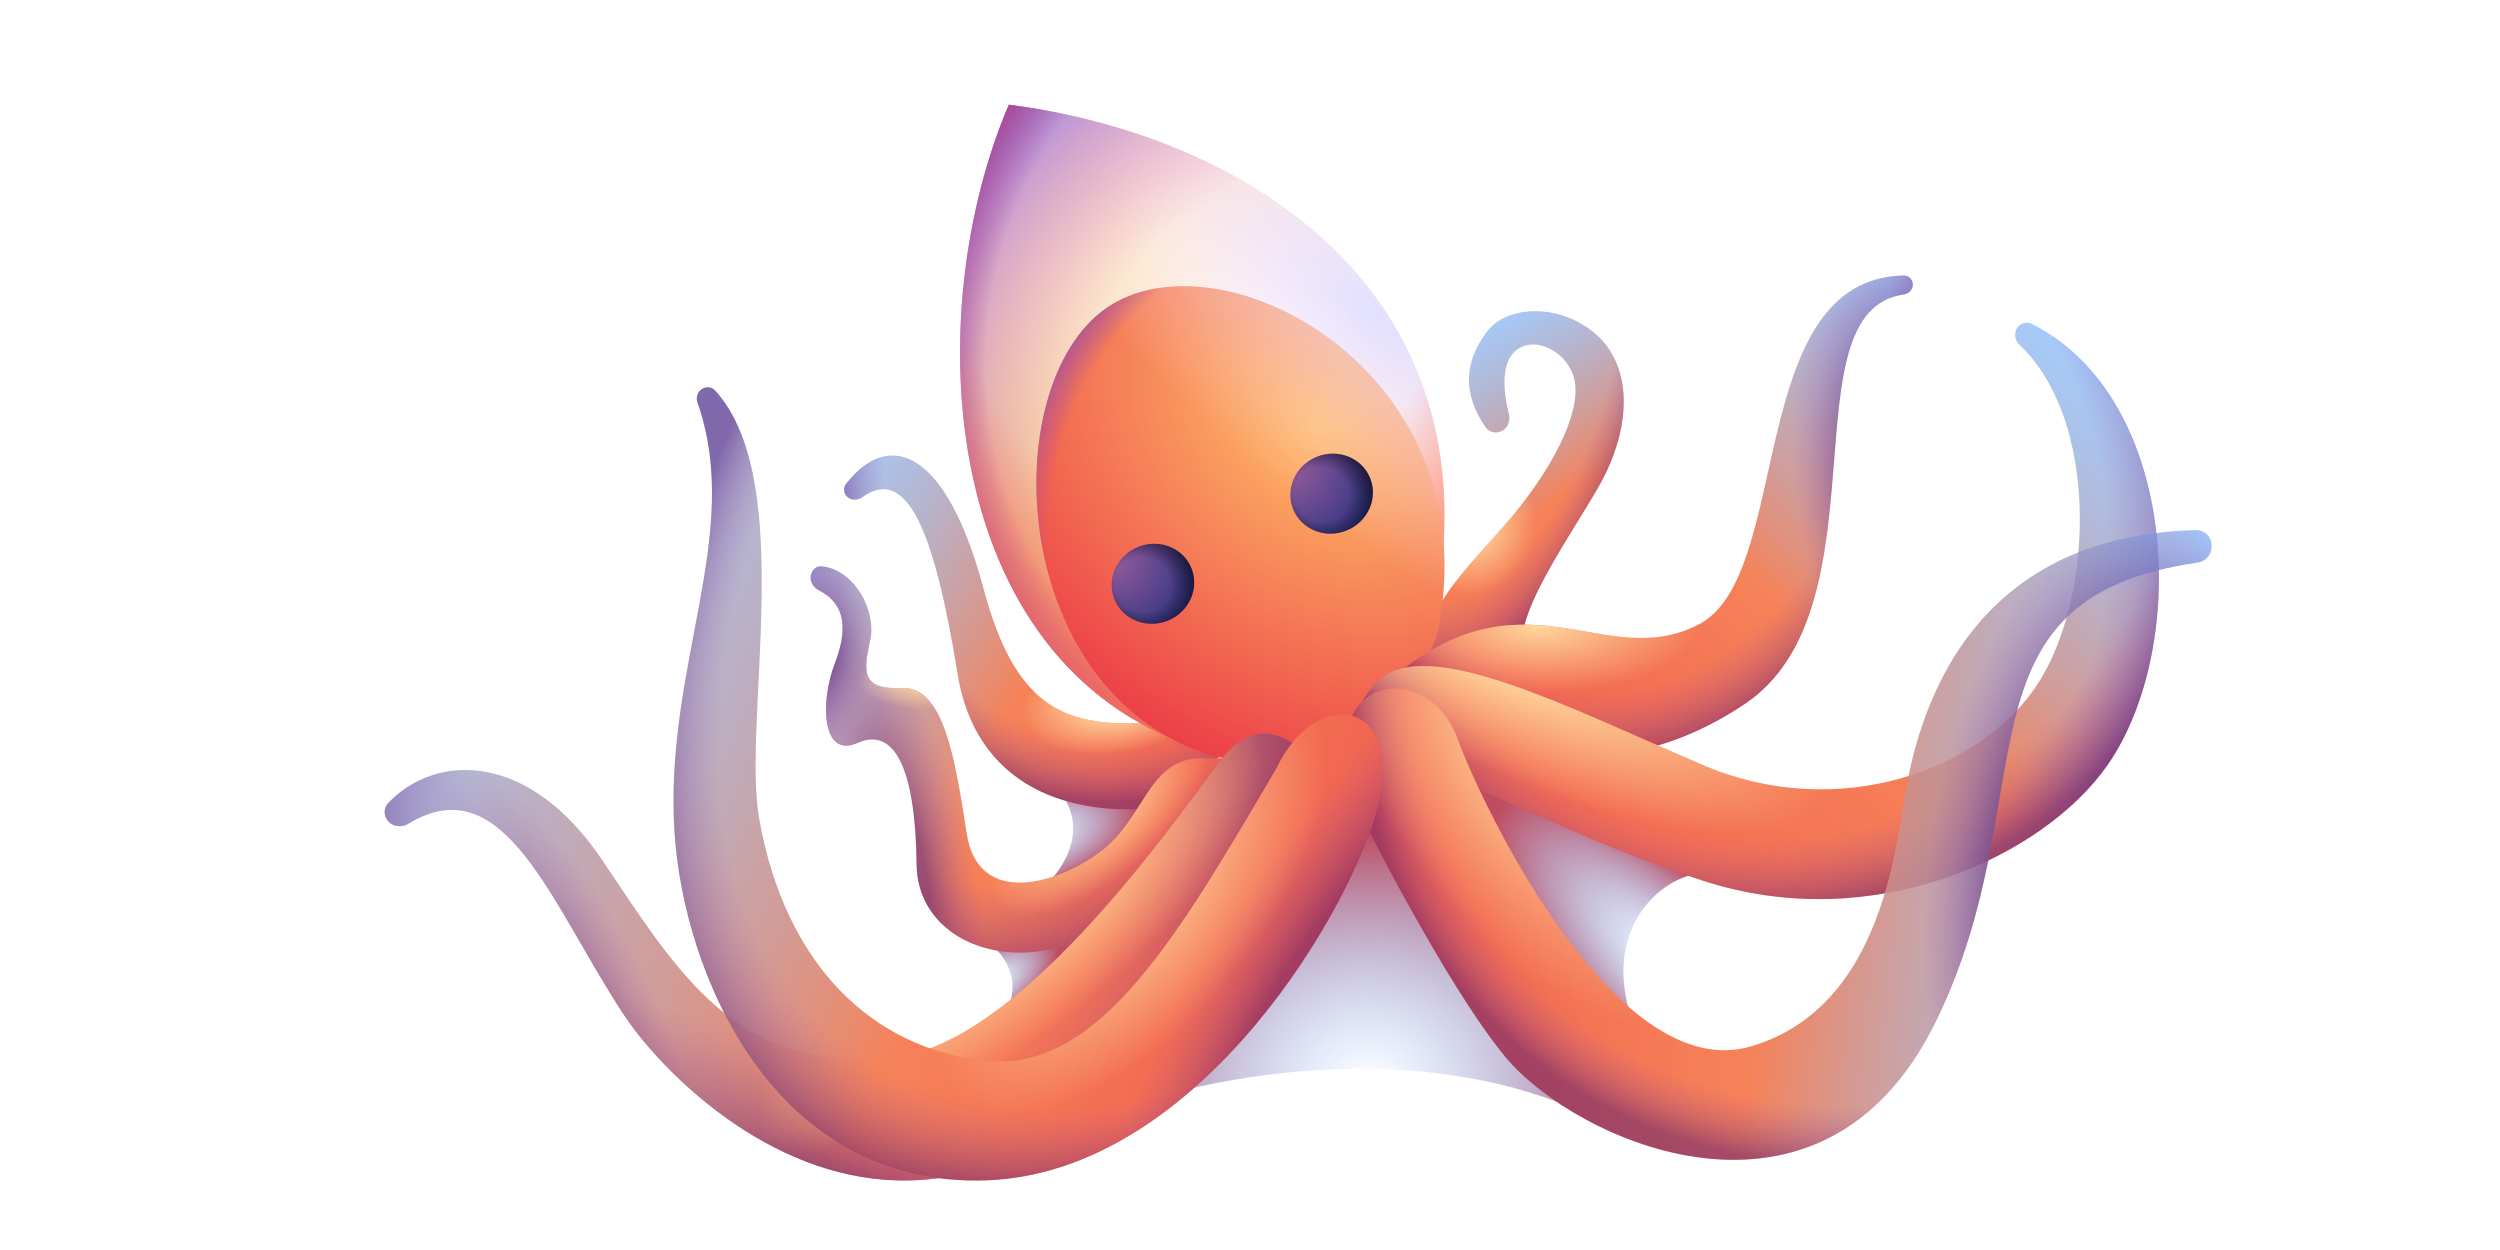 <svg viewBox="0 0 240 120" fill="none" xmlns="http://www.w3.org/2000/svg">
<path d="M99.925 85.375C101.492 84.194 105.344 79.506 101.083 75.263L113.705 74.516L110.108 80.829L99.925 85.375Z" fill="url(#paint0_radial_1904_10214)"/>
<path d="M94.414 56.487C97.588 68.371 102.553 69.835 110.601 69.373L117.908 72.027L110.601 77.577C104.958 78.163 93.933 77.039 91.916 64.627C89.695 50.958 87.079 44.627 82.757 47.749C82.196 48.154 81.361 47.998 81.104 47.356C80.983 47.052 81.024 46.703 81.226 46.445C85.441 41.055 90.895 43.315 94.414 56.487Z" fill="url(#paint1_linear_1904_10214)"/>
<path d="M94.414 56.487C97.588 68.371 102.553 69.835 110.601 69.373L117.908 72.027L110.601 77.577C104.958 78.163 93.933 77.039 91.916 64.627C89.695 50.958 87.079 44.627 82.757 47.749C82.196 48.154 81.361 47.998 81.104 47.356C80.983 47.052 81.024 46.703 81.226 46.445C85.441 41.055 90.895 43.315 94.414 56.487Z" fill="url(#paint2_radial_1904_10214)"/>
<path d="M94.414 56.487C97.588 68.371 102.553 69.835 110.601 69.373L117.908 72.027L110.601 77.577C104.958 78.163 93.933 77.039 91.916 64.627C89.695 50.958 87.079 44.627 82.757 47.749C82.196 48.154 81.361 47.998 81.104 47.356C80.983 47.052 81.024 46.703 81.226 46.445C85.441 41.055 90.895 43.315 94.414 56.487Z" fill="url(#paint3_radial_1904_10214)"/>
<path d="M145.131 49.605C140.599 55.062 133.661 60.612 138.841 66.254L147.073 64.219C143.558 61.352 150.126 52.565 153.456 46.738C156.786 40.91 156.786 34.806 152.808 31.753C149.322 29.078 144.637 29.416 142.818 31.753C140.467 34.776 140.441 37.838 142.603 41.008C142.987 41.571 143.76 41.675 144.32 41.286C144.8 40.954 145.002 40.344 144.86 39.778C144.493 38.315 144.003 35.525 145.131 34.065C146.703 32.03 150.126 33.325 151.051 36.1C151.976 38.875 149.663 44.148 145.131 49.605Z" fill="url(#paint4_linear_1904_10214)"/>
<path d="M145.131 49.605C140.599 55.062 133.661 60.612 138.841 66.254L147.073 64.219C143.558 61.352 150.126 52.565 153.456 46.738C156.786 40.91 156.786 34.806 152.808 31.753C149.322 29.078 144.637 29.416 142.818 31.753C140.467 34.776 140.441 37.838 142.603 41.008C142.987 41.571 143.76 41.675 144.32 41.286C144.8 40.954 145.002 40.344 144.86 39.778C144.493 38.315 144.003 35.525 145.131 34.065C146.703 32.03 150.126 33.325 151.051 36.1C151.976 38.875 149.663 44.148 145.131 49.605Z" fill="url(#paint5_radial_1904_10214)"/>
<path d="M145.131 49.605C140.599 55.062 133.661 60.612 138.841 66.254L147.073 64.219C143.558 61.352 150.126 52.565 153.456 46.738C156.786 40.91 156.786 34.806 152.808 31.753C149.322 29.078 144.637 29.416 142.818 31.753C140.467 34.776 140.441 37.838 142.603 41.008C142.987 41.571 143.76 41.675 144.32 41.286C144.8 40.954 145.002 40.344 144.86 39.778C144.493 38.315 144.003 35.525 145.131 34.065C146.703 32.03 150.126 33.325 151.051 36.1C151.976 38.875 149.663 44.148 145.131 49.605Z" fill="url(#paint6_radial_1904_10214)"/>
<path d="M96.85 10.051C88.238 30.145 90.014 63.51 114.792 71.769C124.121 74.879 135.964 67.864 137.757 58.612C143.737 27.753 119.337 12.922 96.85 10.051Z" fill="url(#paint7_radial_1904_10214)"/>
<path d="M96.85 10.051C88.238 30.145 90.014 63.51 114.792 71.769C124.121 74.879 135.964 67.864 137.757 58.612C143.737 27.753 119.337 12.922 96.85 10.051Z" fill="url(#paint8_radial_1904_10214)"/>
<path d="M96.85 10.051C88.238 30.145 90.014 63.51 114.792 71.769C124.121 74.879 135.964 67.864 137.757 58.612C143.737 27.753 119.337 12.922 96.85 10.051Z" fill="url(#paint9_radial_1904_10214)"/>
<path d="M96.85 10.051C88.238 30.145 90.014 63.51 114.792 71.769C124.121 74.879 135.964 67.864 137.757 58.612C143.737 27.753 119.337 12.922 96.85 10.051Z" fill="url(#paint10_radial_1904_10214)"/>
<path d="M96.85 10.051C88.238 30.145 90.014 63.51 114.792 71.769C124.121 74.879 135.964 67.864 137.757 58.612C143.737 27.753 119.337 12.922 96.85 10.051Z" fill="url(#paint11_radial_1904_10214)"/>
<path d="M106.775 29.21C95.555 35.958 96.341 65.888 115.892 72.405C123.254 74.859 136.672 67.633 138.087 60.333C142.806 35.982 117.996 22.461 106.775 29.21Z" fill="url(#paint12_radial_1904_10214)"/>
<path d="M106.775 29.21C95.555 35.958 96.341 65.888 115.892 72.405C123.254 74.859 136.672 67.633 138.087 60.333C142.806 35.982 117.996 22.461 106.775 29.21Z" fill="url(#paint13_radial_1904_10214)"/>
<path d="M106.775 29.21C95.555 35.958 96.341 65.888 115.892 72.405C123.254 74.859 136.672 67.633 138.087 60.333C142.806 35.982 117.996 22.461 106.775 29.21Z" fill="url(#paint14_radial_1904_10214)"/>
<path d="M95.299 98.973C96.687 97.585 99.184 93.608 94.374 90.001L106.769 87.503L104.086 94.255L95.299 98.973Z" fill="url(#paint15_radial_1904_10214)"/>
<path d="M153.757 107.667C139.513 100.36 121.383 102.025 108.711 106.002L132.206 77.698L153.757 107.667Z" fill="url(#paint16_radial_1904_10214)"/>
<path d="M163.007 83.895C159.4 84.266 153.295 89.445 156.995 98.787C152.185 97.677 143.953 82.107 140.438 74.461L163.007 83.895Z" fill="url(#paint17_radial_1904_10214)"/>
<path d="M105.752 81.676C109.822 78.531 110.192 73.259 114.817 72.796H118.886L111.024 84.821C101.867 95.458 88.085 92.128 87.993 82.971C87.9 73.814 85.865 69.744 82.35 71.316C78.835 72.889 78.743 67.339 80.13 63.731C81.397 60.437 81.199 57.991 78.618 56.676C78.153 56.438 77.818 55.984 77.818 55.461C77.818 54.846 78.275 54.302 78.887 54.366C82.083 54.701 84.137 58.663 83.553 61.419C82.905 64.472 82.628 66.229 86.605 66.044C90.582 65.859 91.692 72.796 92.802 80.011C93.912 87.226 101.682 84.821 105.752 81.676Z" fill="url(#paint18_linear_1904_10214)"/>
<path d="M105.752 81.676C109.822 78.531 110.192 73.259 114.817 72.796H118.886L111.024 84.821C101.867 95.458 88.085 92.128 87.993 82.971C87.9 73.814 85.865 69.744 82.35 71.316C78.835 72.889 78.743 67.339 80.13 63.731C81.397 60.437 81.199 57.991 78.618 56.676C78.153 56.438 77.818 55.984 77.818 55.461C77.818 54.846 78.275 54.302 78.887 54.366C82.083 54.701 84.137 58.663 83.553 61.419C82.905 64.472 82.628 66.229 86.605 66.044C90.582 65.859 91.692 72.796 92.802 80.011C93.912 87.226 101.682 84.821 105.752 81.676Z" fill="url(#paint19_radial_1904_10214)"/>
<path d="M105.752 81.676C109.822 78.531 110.192 73.259 114.817 72.796H118.886L111.024 84.821C101.867 95.458 88.085 92.128 87.993 82.971C87.9 73.814 85.865 69.744 82.35 71.316C78.835 72.889 78.743 67.339 80.13 63.731C81.397 60.437 81.199 57.991 78.618 56.676C78.153 56.438 77.818 55.984 77.818 55.461C77.818 54.846 78.275 54.302 78.887 54.366C82.083 54.701 84.137 58.663 83.553 61.419C82.905 64.472 82.628 66.229 86.605 66.044C90.582 65.859 91.692 72.796 92.802 80.011C93.912 87.226 101.682 84.821 105.752 81.676Z" fill="url(#paint20_radial_1904_10214)"/>
<path d="M105.752 81.676C109.822 78.531 110.192 73.259 114.817 72.796H118.886L111.024 84.821C101.867 95.458 88.085 92.128 87.993 82.971C87.9 73.814 85.865 69.744 82.35 71.316C78.835 72.889 78.743 67.339 80.13 63.731C81.397 60.437 81.199 57.991 78.618 56.676C78.153 56.438 77.818 55.984 77.818 55.461C77.818 54.846 78.275 54.302 78.887 54.366C82.083 54.701 84.137 58.663 83.553 61.419C82.905 64.472 82.628 66.229 86.605 66.044C90.582 65.859 91.692 72.796 92.802 80.011C93.912 87.226 101.682 84.821 105.752 81.676Z" fill="url(#paint21_radial_1904_10214)"/>
<path d="M105.752 81.676C109.822 78.531 110.192 73.259 114.817 72.796H118.886L111.024 84.821C101.867 95.458 88.085 92.128 87.993 82.971C87.9 73.814 85.865 69.744 82.35 71.316C78.835 72.889 78.743 67.339 80.13 63.731C81.397 60.437 81.199 57.991 78.618 56.676C78.153 56.438 77.818 55.984 77.818 55.461C77.818 54.846 78.275 54.302 78.887 54.366C82.083 54.701 84.137 58.663 83.553 61.419C82.905 64.472 82.628 66.229 86.605 66.044C90.582 65.859 91.692 72.796 92.802 80.011C93.912 87.226 101.682 84.821 105.752 81.676Z" fill="url(#paint22_radial_1904_10214)"/>
<path d="M105.752 81.676C109.822 78.531 110.192 73.259 114.817 72.796H118.886L111.024 84.821C101.867 95.458 88.085 92.128 87.993 82.971C87.9 73.814 85.865 69.744 82.35 71.316C78.835 72.889 78.743 67.339 80.13 63.731C81.397 60.437 81.199 57.991 78.618 56.676C78.153 56.438 77.818 55.984 77.818 55.461C77.818 54.846 78.275 54.302 78.887 54.366C82.083 54.701 84.137 58.663 83.553 61.419C82.905 64.472 82.628 66.229 86.605 66.044C90.582 65.859 91.692 72.796 92.802 80.011C93.912 87.226 101.682 84.821 105.752 81.676Z" fill="url(#paint23_radial_1904_10214)"/>
<path d="M163.099 59.938C153.849 64.748 146.08 53.834 132.76 65.858C140.252 70.668 152.832 77.328 167.447 67.616C181.234 58.453 171.381 29.851 182.734 28.279C183.224 28.211 183.633 27.815 183.633 27.32C183.633 26.836 183.237 26.433 182.754 26.444C167.443 26.786 172.179 55.217 163.099 59.938Z" fill="url(#paint24_linear_1904_10214)"/>
<path d="M163.099 59.938C153.849 64.748 146.08 53.834 132.76 65.858C140.252 70.668 152.832 77.328 167.447 67.616C181.234 58.453 171.381 29.851 182.734 28.279C183.224 28.211 183.633 27.815 183.633 27.32C183.633 26.836 183.237 26.433 182.754 26.444C167.443 26.786 172.179 55.217 163.099 59.938Z" fill="url(#paint25_radial_1904_10214)"/>
<path d="M163.099 59.938C153.849 64.748 146.08 53.834 132.76 65.858C140.252 70.668 152.832 77.328 167.447 67.616C181.234 58.453 171.381 29.851 182.734 28.279C183.224 28.211 183.633 27.815 183.633 27.32C183.633 26.836 183.237 26.433 182.754 26.444C167.443 26.786 172.179 55.217 163.099 59.938Z" fill="url(#paint26_radial_1904_10214)"/>
<path d="M163.099 59.938C153.849 64.748 146.08 53.834 132.76 65.858C140.252 70.668 152.832 77.328 167.447 67.616C181.234 58.453 171.381 29.851 182.734 28.279C183.224 28.211 183.633 27.815 183.633 27.32C183.633 26.836 183.237 26.433 182.754 26.444C167.443 26.786 172.179 55.217 163.099 59.938Z" fill="url(#paint27_radial_1904_10214)"/>
<path d="M85.495 101.563C97.612 100.453 111.949 80.01 117.036 73.166C122.123 66.322 126.841 74.368 126.841 74.368C97.982 137.636 66.309 107.136 59.873 97.4C52.982 86.976 48.454 73.429 39.197 79.084C38.473 79.525 37.492 79.334 37.089 78.589C36.826 78.105 36.872 77.505 37.251 77.105C41.742 72.364 50.678 71.95 57.838 82.6C65.238 93.608 70.69 102.919 85.495 101.563Z" fill="url(#paint28_linear_1904_10214)"/>
<path d="M85.495 101.563C97.612 100.453 111.949 80.01 117.036 73.166C122.123 66.322 126.841 74.368 126.841 74.368C97.982 137.636 66.309 107.136 59.873 97.4C52.982 86.976 48.454 73.429 39.197 79.084C38.473 79.525 37.492 79.334 37.089 78.589C36.826 78.105 36.872 77.505 37.251 77.105C41.742 72.364 50.678 71.95 57.838 82.6C65.238 93.608 70.69 102.919 85.495 101.563Z" fill="url(#paint29_radial_1904_10214)"/>
<path d="M85.495 101.563C97.612 100.453 111.949 80.01 117.036 73.166C122.123 66.322 126.841 74.368 126.841 74.368C97.982 137.636 66.309 107.136 59.873 97.4C52.982 86.976 48.454 73.429 39.197 79.084C38.473 79.525 37.492 79.334 37.089 78.589C36.826 78.105 36.872 77.505 37.251 77.105C41.742 72.364 50.678 71.95 57.838 82.6C65.238 93.608 70.69 102.919 85.495 101.563Z" fill="url(#paint30_radial_1904_10214)"/>
<path d="M85.495 101.563C97.612 100.453 111.949 80.01 117.036 73.166C122.123 66.322 126.841 74.368 126.841 74.368C97.982 137.636 66.309 107.136 59.873 97.4C52.982 86.976 48.454 73.429 39.197 79.084C38.473 79.525 37.492 79.334 37.089 78.589C36.826 78.105 36.872 77.505 37.251 77.105C41.742 72.364 50.678 71.95 57.838 82.6C65.238 93.608 70.69 102.919 85.495 101.563Z" fill="url(#paint31_radial_1904_10214)"/>
<path d="M85.495 101.563C97.612 100.453 111.949 80.01 117.036 73.166C122.123 66.322 126.841 74.368 126.841 74.368C97.982 137.636 66.309 107.136 59.873 97.4C52.982 86.976 48.454 73.429 39.197 79.084C38.473 79.525 37.492 79.334 37.089 78.589C36.826 78.105 36.872 77.505 37.251 77.105C41.742 72.364 50.678 71.95 57.838 82.6C65.238 93.608 70.69 102.919 85.495 101.563Z" fill="url(#paint32_radial_1904_10214)"/>
<path d="M163.469 73.443C150.52 67.893 137.108 60.956 132.39 65.303C127.673 69.651 132.39 73.443 132.39 73.443C137.385 72.148 147.005 79.178 163.469 84.543C179.934 89.907 196.254 82.156 202.318 73.443C210.254 62.041 209.177 38.213 195.058 31.092C194.692 30.907 194.251 30.953 193.92 31.197C193.312 31.645 193.308 32.556 193.857 33.077C201.534 40.367 200.963 57.005 195.843 65.303C190.479 73.999 176.419 78.993 163.469 73.443Z" fill="url(#paint33_linear_1904_10214)"/>
<path d="M163.469 73.443C150.52 67.893 137.108 60.956 132.39 65.303C127.673 69.651 132.39 73.443 132.39 73.443C137.385 72.148 147.005 79.178 163.469 84.543C179.934 89.907 196.254 82.156 202.318 73.443C210.254 62.041 209.177 38.213 195.058 31.092C194.692 30.907 194.251 30.953 193.92 31.197C193.312 31.645 193.308 32.556 193.857 33.077C201.534 40.367 200.963 57.005 195.843 65.303C190.479 73.999 176.419 78.993 163.469 73.443Z" fill="url(#paint34_radial_1904_10214)"/>
<path d="M163.469 73.443C150.52 67.893 137.108 60.956 132.39 65.303C127.673 69.651 132.39 73.443 132.39 73.443C137.385 72.148 147.005 79.178 163.469 84.543C179.934 89.907 196.254 82.156 202.318 73.443C210.254 62.041 209.177 38.213 195.058 31.092C194.692 30.907 194.251 30.953 193.92 31.197C193.312 31.645 193.308 32.556 193.857 33.077C201.534 40.367 200.963 57.005 195.843 65.303C190.479 73.999 176.419 78.993 163.469 73.443Z" fill="url(#paint35_radial_1904_10214)"/>
<path d="M163.469 73.443C150.52 67.893 137.108 60.956 132.39 65.303C127.673 69.651 132.39 73.443 132.39 73.443C137.385 72.148 147.005 79.178 163.469 84.543C179.934 89.907 196.254 82.156 202.318 73.443C210.254 62.041 209.177 38.213 195.058 31.092C194.692 30.907 194.251 30.953 193.92 31.197C193.312 31.645 193.308 32.556 193.857 33.077C201.534 40.367 200.963 57.005 195.843 65.303C190.479 73.999 176.419 78.993 163.469 73.443Z" fill="url(#paint36_radial_1904_10214)"/>
<path d="M131.532 45.907C132.318 47.863 131.3 50.114 129.258 50.934C127.216 51.754 124.924 50.833 124.138 48.877C123.352 46.921 124.37 44.67 126.412 43.85C128.454 43.029 130.746 43.95 131.532 45.907Z" fill="url(#paint37_radial_1904_10214)"/>
<path d="M131.532 45.907C132.318 47.863 131.3 50.114 129.258 50.934C127.216 51.754 124.924 50.833 124.138 48.877C123.352 46.921 124.37 44.67 126.412 43.85C128.454 43.029 130.746 43.95 131.532 45.907Z" fill="url(#paint38_radial_1904_10214)"/>
<path d="M114.376 54.558C115.162 56.514 114.144 58.765 112.102 59.585C110.06 60.406 107.768 59.484 106.982 57.528C106.196 55.572 107.214 53.321 109.256 52.501C111.298 51.681 113.591 52.602 114.376 54.558Z" fill="url(#paint39_radial_1904_10214)"/>
<path d="M114.376 54.558C115.162 56.514 114.144 58.765 112.102 59.585C110.06 60.406 107.768 59.484 106.982 57.528C106.196 55.572 107.214 53.321 109.256 52.501C111.298 51.681 113.591 52.602 114.376 54.558Z" fill="url(#paint40_radial_1904_10214)"/>
<path d="M144.6 101.562C138.712 94.53 130.17 77.328 130.17 77.328C125.545 64.934 137.015 62.714 139.975 71.038C141.971 76.651 154.959 104.337 168.094 100.452C179.339 97.126 181.598 84.543 182.708 77.328C183.796 70.262 187.722 51.483 210.826 50.887C211.638 50.866 212.307 51.53 212.307 52.343V52.514C212.307 53.266 211.72 53.899 210.976 54.006C186.947 57.463 196.575 76.059 185.853 98.047C174.939 120.432 151.26 109.517 144.6 101.562Z" fill="url(#paint41_linear_1904_10214)"/>
<path d="M144.6 101.562C138.712 94.53 130.17 77.328 130.17 77.328C125.545 64.934 137.015 62.714 139.975 71.038C141.971 76.651 154.959 104.337 168.094 100.452C179.339 97.126 181.598 84.543 182.708 77.328C183.796 70.262 187.722 51.483 210.826 50.887C211.638 50.866 212.307 51.53 212.307 52.343V52.514C212.307 53.266 211.72 53.899 210.976 54.006C186.947 57.463 196.575 76.059 185.853 98.047C174.939 120.432 151.26 109.517 144.6 101.562Z" fill="url(#paint42_radial_1904_10214)"/>
<path d="M144.6 101.562C138.712 94.53 130.17 77.328 130.17 77.328C125.545 64.934 137.015 62.714 139.975 71.038C141.971 76.651 154.959 104.337 168.094 100.452C179.339 97.126 181.598 84.543 182.708 77.328C183.796 70.262 187.722 51.483 210.826 50.887C211.638 50.866 212.307 51.53 212.307 52.343V52.514C212.307 53.266 211.72 53.899 210.976 54.006C186.947 57.463 196.575 76.059 185.853 98.047C174.939 120.432 151.26 109.517 144.6 101.562Z" fill="url(#paint43_radial_1904_10214)"/>
<path d="M144.6 101.562C138.712 94.53 130.17 77.328 130.17 77.328C125.545 64.934 137.015 62.714 139.975 71.038C141.971 76.651 154.959 104.337 168.094 100.452C179.339 97.126 181.598 84.543 182.708 77.328C183.796 70.262 187.722 51.483 210.826 50.887C211.638 50.866 212.307 51.53 212.307 52.343V52.514C212.307 53.266 211.72 53.899 210.976 54.006C186.947 57.463 196.575 76.059 185.853 98.047C174.939 120.432 151.26 109.517 144.6 101.562Z" fill="url(#paint44_radial_1904_10214)"/>
<path d="M94.717 101.842C105.632 102.952 113.309 89.447 122.559 73.723C126.351 65.768 134.668 67.16 132.363 77.053C130.144 86.58 115.344 112.571 94.717 113.311C74.09 114.051 65.581 93.24 64.748 79.828C63.756 63.837 71.394 51.256 66.955 38.64C66.804 38.212 66.921 37.729 67.266 37.433C67.677 37.081 68.29 37.088 68.654 37.488C76.572 46.203 71.213 69.198 72.888 78.625C75.385 92.684 83.803 100.732 94.717 101.842Z" fill="url(#paint45_linear_1904_10214)"/>
<path d="M94.717 101.842C105.632 102.952 113.309 89.447 122.559 73.723C126.351 65.768 134.668 67.16 132.363 77.053C130.144 86.58 115.344 112.571 94.717 113.311C74.09 114.051 65.581 93.24 64.748 79.828C63.756 63.837 71.394 51.256 66.955 38.64C66.804 38.212 66.921 37.729 67.266 37.433C67.677 37.081 68.29 37.088 68.654 37.488C76.572 46.203 71.213 69.198 72.888 78.625C75.385 92.684 83.803 100.732 94.717 101.842Z" fill="url(#paint46_radial_1904_10214)"/>
<path d="M94.717 101.842C105.632 102.952 113.309 89.447 122.559 73.723C126.351 65.768 134.668 67.16 132.363 77.053C130.144 86.58 115.344 112.571 94.717 113.311C74.09 114.051 65.581 93.24 64.748 79.828C63.756 63.837 71.394 51.256 66.955 38.64C66.804 38.212 66.921 37.729 67.266 37.433C67.677 37.081 68.29 37.088 68.654 37.488C76.572 46.203 71.213 69.198 72.888 78.625C75.385 92.684 83.803 100.732 94.717 101.842Z" fill="url(#paint47_radial_1904_10214)"/>
<path d="M94.717 101.842C105.632 102.952 113.309 89.447 122.559 73.723C126.351 65.768 134.668 67.16 132.363 77.053C130.144 86.58 115.344 112.571 94.717 113.311C74.09 114.051 65.581 93.24 64.748 79.828C63.756 63.837 71.394 51.256 66.955 38.64C66.804 38.212 66.921 37.729 67.266 37.433C67.677 37.081 68.29 37.088 68.654 37.488C76.572 46.203 71.213 69.198 72.888 78.625C75.385 92.684 83.803 100.732 94.717 101.842Z" fill="url(#paint48_radial_1904_10214)"/>
<defs>
<radialGradient id="paint0_radial_1904_10214" cx="0" cy="0" r="1" gradientUnits="userSpaceOnUse" gradientTransform="translate(98.26 80.658) rotate(-15.624) scale(11.333 4.756)">
<stop stop-color="#67ADFF" stop-opacity="0"/>
<stop offset="1" stop-color="#BF4D62"/>
</radialGradient>
<linearGradient id="paint1_linear_1904_10214" x1="77.672" y1="44.277" x2="120.59" y2="72.026" gradientUnits="userSpaceOnUse">
<stop stop-color="#67ADFF" stop-opacity="0.6"/>
<stop offset="0.571" stop-color="#F68258"/>
<stop offset="1" stop-color="#F05D4F"/>
</linearGradient>
<radialGradient id="paint2_radial_1904_10214" cx="0" cy="0" r="1" gradientUnits="userSpaceOnUse" gradientTransform="translate(107.826 44.925) rotate(97.162) scale(35.612 30.46)">
<stop offset="0.751" stop-color="#A8509F" stop-opacity="0"/>
<stop offset="0.904" stop-color="#541373" stop-opacity="0.5"/>
</radialGradient>
<radialGradient id="paint3_radial_1904_10214" cx="0" cy="0" r="1" gradientUnits="userSpaceOnUse" gradientTransform="translate(107.363 67.217) rotate(170.91) scale(9.367 5.102)">
<stop offset="0.27" stop-color="#FFD79C"/>
<stop offset="1" stop-color="#FFD79C" stop-opacity="0"/>
</radialGradient>
<linearGradient id="paint4_linear_1904_10214" x1="137.001" y1="26.758" x2="159.745" y2="63.572" gradientUnits="userSpaceOnUse">
<stop offset="0.122" stop-color="#67ADFF" stop-opacity="0.6"/>
<stop offset="0.571" stop-color="#F68258"/>
<stop offset="1" stop-color="#F05D4F"/>
</linearGradient>
<radialGradient id="paint5_radial_1904_10214" cx="0" cy="0" r="1" gradientUnits="userSpaceOnUse" gradientTransform="translate(145.131 35.823) rotate(-162.35) scale(12.813 31.125)">
<stop offset="0.713" stop-color="#A8509F" stop-opacity="0"/>
<stop offset="1" stop-color="#541373" stop-opacity="0.5"/>
</radialGradient>
<radialGradient id="paint6_radial_1904_10214" cx="0" cy="0" r="1" gradientUnits="userSpaceOnUse" gradientTransform="translate(141.801 50.992) rotate(30.89) scale(5.405 6.43)">
<stop stop-color="#FFD79C"/>
<stop offset="1" stop-color="#FFD79C" stop-opacity="0"/>
</radialGradient>
<radialGradient id="paint7_radial_1904_10214" cx="0" cy="0" r="1" gradientUnits="userSpaceOnUse" gradientTransform="translate(125.041 32.452) rotate(126.258) scale(48.218 64.108)">
<stop stop-color="#FFBF6B" stop-opacity="0"/>
<stop offset="1" stop-color="#DA8C42"/>
</radialGradient>
<radialGradient id="paint8_radial_1904_10214" cx="0" cy="0" r="1" gradientUnits="userSpaceOnUse" gradientTransform="translate(132.208 30.281) rotate(132.267) scale(14.868 34.194)">
<stop stop-color="#E1E0FF"/>
<stop offset="1" stop-color="#FFE0FE" stop-opacity="0"/>
</radialGradient>
<radialGradient id="paint9_radial_1904_10214" cx="0" cy="0" r="1" gradientUnits="userSpaceOnUse" gradientTransform="translate(136.388 47.847) rotate(-162.891) scale(56.511 53.826)">
<stop offset="0.629" stop-color="#EC81D4" stop-opacity="0"/>
<stop offset="1" stop-color="#9081EC"/>
</radialGradient>
<radialGradient id="paint10_radial_1904_10214" cx="0" cy="0" r="1" gradientUnits="userSpaceOnUse" gradientTransform="translate(137.278 33.734) rotate(161.119) scale(47.68 45.341)">
<stop offset="0.898" stop-color="#A8509F" stop-opacity="0"/>
<stop offset="1" stop-color="#A8509F"/>
</radialGradient>
<radialGradient id="paint11_radial_1904_10214" cx="0" cy="0" r="1" gradientUnits="userSpaceOnUse" gradientTransform="translate(115.419 7.781) rotate(90) scale(69.473 42.607)">
<stop offset="0.64" stop-color="#FF6752" stop-opacity="0"/>
<stop offset="0.973" stop-color="#FF6752"/>
</radialGradient>
<radialGradient id="paint12_radial_1904_10214" cx="0" cy="0" r="1" gradientUnits="userSpaceOnUse" gradientTransform="translate(126.631 40.884) rotate(126.258) scale(38.048 50.586)">
<stop stop-color="#FFBD67"/>
<stop offset="1" stop-color="#E92C42"/>
</radialGradient>
<radialGradient id="paint13_radial_1904_10214" cx="0" cy="0" r="1" gradientUnits="userSpaceOnUse" gradientTransform="translate(141.01 26.264) rotate(127.582) scale(27.242 62.65)">
<stop stop-color="#E1E0FF"/>
<stop offset="1" stop-color="#FFE0FE" stop-opacity="0"/>
</radialGradient>
<radialGradient id="paint14_radial_1904_10214" cx="0" cy="0" r="1" gradientUnits="userSpaceOnUse" gradientTransform="translate(135.585 53.031) rotate(-158.305) scale(39.181 37.072)">
<stop offset="0.898" stop-color="#A8509F" stop-opacity="0"/>
<stop offset="1" stop-color="#A8509F"/>
</radialGradient>
<radialGradient id="paint15_radial_1904_10214" cx="0" cy="0" r="1" gradientUnits="userSpaceOnUse" gradientTransform="translate(94.374 94.995) rotate(-33.158) scale(8.287 3.344)">
<stop stop-color="#67ADFF" stop-opacity="0"/>
<stop offset="1" stop-color="#BF4D62"/>
</radialGradient>
<radialGradient id="paint16_radial_1904_10214" cx="0" cy="0" r="1" gradientUnits="userSpaceOnUse" gradientTransform="translate(131.234 104.06) rotate(-90) scale(23.957 27.24)">
<stop stop-color="#67ADFF" stop-opacity="0"/>
<stop offset="1" stop-color="#BF4D62"/>
</radialGradient>
<radialGradient id="paint17_radial_1904_10214" cx="0" cy="0" r="1" gradientUnits="userSpaceOnUse" gradientTransform="translate(161.527 94.163) rotate(-135.776) scale(24.137 8.162)">
<stop stop-color="#67ADFF" stop-opacity="0"/>
<stop offset="1" stop-color="#BF4D62"/>
</radialGradient>
<linearGradient id="paint18_linear_1904_10214" x1="69.863" y1="55.499" x2="121.291" y2="78.439" gradientUnits="userSpaceOnUse">
<stop stop-color="#67ADFF" stop-opacity="0.6"/>
<stop offset="0.571" stop-color="#F68258"/>
<stop offset="1" stop-color="#F05D4F"/>
</linearGradient>
<radialGradient id="paint19_radial_1904_10214" cx="0" cy="0" r="1" gradientUnits="userSpaceOnUse" gradientTransform="translate(100.387 60.864) rotate(-158.063) scale(26.374 35.28)">
<stop offset="0.702" stop-color="#A8509F" stop-opacity="0"/>
<stop offset="0.966" stop-color="#541373" stop-opacity="0.5"/>
</radialGradient>
<radialGradient id="paint20_radial_1904_10214" cx="0" cy="0" r="1" gradientUnits="userSpaceOnUse" gradientTransform="translate(86.698 82.416) rotate(76.656) scale(23.396 6.64)">
<stop offset="0.287" stop-color="#541373" stop-opacity="0.5"/>
<stop offset="1" stop-color="#A8509F" stop-opacity="0"/>
</radialGradient>
<radialGradient id="paint21_radial_1904_10214" cx="0" cy="0" r="1" gradientUnits="userSpaceOnUse" gradientTransform="translate(78.743 62.992) rotate(100.582) scale(10.073 5.498)">
<stop offset="0.296" stop-color="#541373" stop-opacity="0.5"/>
<stop offset="1" stop-color="#A8509F" stop-opacity="0"/>
</radialGradient>
<radialGradient id="paint22_radial_1904_10214" cx="0" cy="0" r="1" gradientUnits="userSpaceOnUse" gradientTransform="translate(105.474 78.346) rotate(139.485) scale(13.384 5.992)">
<stop stop-color="#FFD79C"/>
<stop offset="0.978" stop-color="#FFD79C" stop-opacity="0"/>
</radialGradient>
<radialGradient id="paint23_radial_1904_10214" cx="0" cy="0" r="1" gradientUnits="userSpaceOnUse" gradientTransform="translate(88.177 65.489) rotate(1.79) scale(5.923 2.652)">
<stop stop-color="#FFD79C"/>
<stop offset="0.978" stop-color="#FFD79C" stop-opacity="0"/>
</radialGradient>
<linearGradient id="paint24_linear_1904_10214" x1="191.958" y1="22.385" x2="143.632" y2="75.1" gradientUnits="userSpaceOnUse">
<stop offset="0.122" stop-color="#67ADFF" stop-opacity="0.6"/>
<stop offset="0.571" stop-color="#F68258"/>
<stop offset="1" stop-color="#F05D4F"/>
</linearGradient>
<radialGradient id="paint25_radial_1904_10214" cx="0" cy="0" r="1" gradientUnits="userSpaceOnUse" gradientTransform="translate(156.069 33.484) rotate(-168.552) scale(35.485 47.348)">
<stop offset="0.702" stop-color="#A8509F" stop-opacity="0"/>
<stop offset="0.853" stop-color="#541373" stop-opacity="0.5"/>
</radialGradient>
<radialGradient id="paint26_radial_1904_10214" cx="0" cy="0" r="1" gradientUnits="userSpaceOnUse" gradientTransform="translate(192.143 55.129) rotate(-108.531) scale(34.925 17.761)">
<stop offset="0.732" stop-color="#541373" stop-opacity="0.5"/>
<stop offset="1" stop-color="#A8509F" stop-opacity="0"/>
</radialGradient>
<radialGradient id="paint27_radial_1904_10214" cx="0" cy="0" r="1" gradientUnits="userSpaceOnUse" gradientTransform="translate(147.745 60.124) rotate(0.699) scale(15.171 6.397)">
<stop stop-color="#FFD79C"/>
<stop offset="1" stop-color="#FFD79C" stop-opacity="0"/>
</radialGradient>
<linearGradient id="paint28_linear_1904_10214" x1="20.484" y1="78.07" x2="132.439" y2="97.006" gradientUnits="userSpaceOnUse">
<stop stop-color="#67ADFF" stop-opacity="0.6"/>
<stop offset="0.571" stop-color="#F68258"/>
<stop offset="1" stop-color="#F05D4F"/>
</linearGradient>
<radialGradient id="paint29_radial_1904_10214" cx="0" cy="0" r="1" gradientUnits="userSpaceOnUse" gradientTransform="translate(77.447 74.738) rotate(-173.427) scale(45.251 47.858)">
<stop offset="0.702" stop-color="#A8509F" stop-opacity="0"/>
<stop offset="0.966" stop-color="#541373" stop-opacity="0.5"/>
</radialGradient>
<radialGradient id="paint30_radial_1904_10214" cx="0" cy="0" r="1" gradientUnits="userSpaceOnUse" gradientTransform="translate(55.988 101.192) rotate(66.001) scale(29.565 8.668)">
<stop offset="0.287" stop-color="#541373" stop-opacity="0.5"/>
<stop offset="1" stop-color="#A8509F" stop-opacity="0"/>
</radialGradient>
<radialGradient id="paint31_radial_1904_10214" cx="0" cy="0" r="1" gradientUnits="userSpaceOnUse" gradientTransform="translate(83.552 118.952) rotate(-149.584) scale(43.118 12.642)">
<stop offset="0.287" stop-color="#541373" stop-opacity="0.5"/>
<stop offset="1" stop-color="#A8509F" stop-opacity="0"/>
</radialGradient>
<radialGradient id="paint32_radial_1904_10214" cx="0" cy="0" r="1" gradientUnits="userSpaceOnUse" gradientTransform="translate(98.722 88.613) rotate(140.832) scale(32.661 9.443)">
<stop stop-color="#FFD79C"/>
<stop offset="1" stop-color="#FFD79C" stop-opacity="0"/>
</radialGradient>
<linearGradient id="paint33_linear_1904_10214" x1="213.603" y1="17.39" x2="145.34" y2="95.643" gradientUnits="userSpaceOnUse">
<stop offset="0.196" stop-color="#67ADFF" stop-opacity="0.6"/>
<stop offset="0.571" stop-color="#F68258"/>
<stop offset="1" stop-color="#F05D4F"/>
</linearGradient>
<radialGradient id="paint34_radial_1904_10214" cx="0" cy="0" r="1" gradientUnits="userSpaceOnUse" gradientTransform="translate(170.961 42.734) rotate(-134.499) scale(52.392 55.641)">
<stop offset="0.702" stop-color="#A8509F" stop-opacity="0"/>
<stop offset="0.835" stop-color="#541373" stop-opacity="0.5"/>
</radialGradient>
<radialGradient id="paint35_radial_1904_10214" cx="0" cy="0" r="1" gradientUnits="userSpaceOnUse" gradientTransform="translate(151.63 49.394) rotate(9.296) scale(62.985 52.035)">
<stop offset="0.81" stop-color="#A8509F" stop-opacity="0"/>
<stop offset="0.938" stop-color="#541373" stop-opacity="0.5"/>
</radialGradient>
<radialGradient id="paint36_radial_1904_10214" cx="0" cy="0" r="1" gradientUnits="userSpaceOnUse" gradientTransform="translate(143.49 61.419) rotate(26.429) scale(34.913 11.672)">
<stop offset="0.216" stop-color="#FFD79C"/>
<stop offset="1" stop-color="#FFD79C" stop-opacity="0"/>
</radialGradient>
<radialGradient id="paint37_radial_1904_10214" cx="0" cy="0" r="1" gradientUnits="userSpaceOnUse" gradientTransform="translate(123.893 45.02) rotate(42.372) scale(9.342 9.175)">
<stop stop-color="#965C9B"/>
<stop offset="1" stop-color="#273081"/>
</radialGradient>
<radialGradient id="paint38_radial_1904_10214" cx="0" cy="0" r="1" gradientUnits="userSpaceOnUse" gradientTransform="translate(126.87 47.45) rotate(32.109) scale(7.041 6.554)">
<stop offset="0.39" stop-opacity="0"/>
<stop offset="1"/>
</radialGradient>
<radialGradient id="paint39_radial_1904_10214" cx="0" cy="0" r="1" gradientUnits="userSpaceOnUse" gradientTransform="translate(106.738 53.672) rotate(42.372) scale(9.342 9.175)">
<stop stop-color="#965C9B"/>
<stop offset="1" stop-color="#273081"/>
</radialGradient>
<radialGradient id="paint40_radial_1904_10214" cx="0" cy="0" r="1" gradientUnits="userSpaceOnUse" gradientTransform="translate(109.714 56.102) rotate(32.109) scale(7.041 6.554)">
<stop offset="0.39" stop-opacity="0"/>
<stop offset="1"/>
</radialGradient>
<linearGradient id="paint41_linear_1904_10214" x1="228.402" y1="78.624" x2="129.085" y2="66.969" gradientUnits="userSpaceOnUse">
<stop offset="0.196" stop-color="#67ADFF" stop-opacity="0.6"/>
<stop offset="0.571" stop-color="#F68258"/>
<stop offset="1" stop-color="#F05D4F"/>
</linearGradient>
<radialGradient id="paint42_radial_1904_10214" cx="0" cy="0" r="1" gradientUnits="userSpaceOnUse" gradientTransform="translate(179.194 62.344) rotate(-137.738) scale(60.242 64.111)">
<stop offset="0.702" stop-color="#A8509F" stop-opacity="0"/>
<stop offset="0.793" stop-color="#541373" stop-opacity="0.5"/>
</radialGradient>
<radialGradient id="paint43_radial_1904_10214" cx="0" cy="0" r="1" gradientUnits="userSpaceOnUse" gradientTransform="translate(207.313 90.648) rotate(-89.749) scale(42.179 22.817)">
<stop offset="0.732" stop-color="#541373" stop-opacity="0.5"/>
<stop offset="1" stop-color="#A8509F" stop-opacity="0"/>
</radialGradient>
<radialGradient id="paint44_radial_1904_10214" cx="0" cy="0" r="1" gradientUnits="userSpaceOnUse" gradientTransform="translate(146.635 72.889) rotate(55.51) scale(29.402 14.516)">
<stop stop-color="#FFD79C"/>
<stop offset="1" stop-color="#FFD79C" stop-opacity="0"/>
</radialGradient>
<linearGradient id="paint45_linear_1904_10214" x1="52.446" y1="46.158" x2="136.988" y2="82.232" gradientUnits="userSpaceOnUse">
<stop stop-color="#67ADFF" stop-opacity="0.6"/>
<stop offset="0.571" stop-color="#F68258"/>
<stop offset="1" stop-color="#F05D4F"/>
</linearGradient>
<radialGradient id="paint46_radial_1904_10214" cx="0" cy="0" r="1" gradientUnits="userSpaceOnUse" gradientTransform="translate(122.189 47.823) rotate(-141.786) scale(61.006 94.802)">
<stop offset="0.702" stop-color="#A8509F" stop-opacity="0"/>
<stop offset="0.793" stop-color="#541373" stop-opacity="0.5"/>
</radialGradient>
<radialGradient id="paint47_radial_1904_10214" cx="0" cy="0" r="1" gradientUnits="userSpaceOnUse" gradientTransform="translate(132.761 102.766) rotate(119.843) scale(53.959 20.003)">
<stop offset="0.638" stop-color="#541373" stop-opacity="0.5"/>
<stop offset="1" stop-color="#A8509F" stop-opacity="0"/>
</radialGradient>
<radialGradient id="paint48_radial_1904_10214" cx="0" cy="0" r="1" gradientUnits="userSpaceOnUse" gradientTransform="translate(108.684 86.302) rotate(130.236) scale(25.203 12.16)">
<stop stop-color="#FFD79C"/>
<stop offset="1" stop-color="#FFD79C" stop-opacity="0"/>
</radialGradient>
</defs>
</svg>
